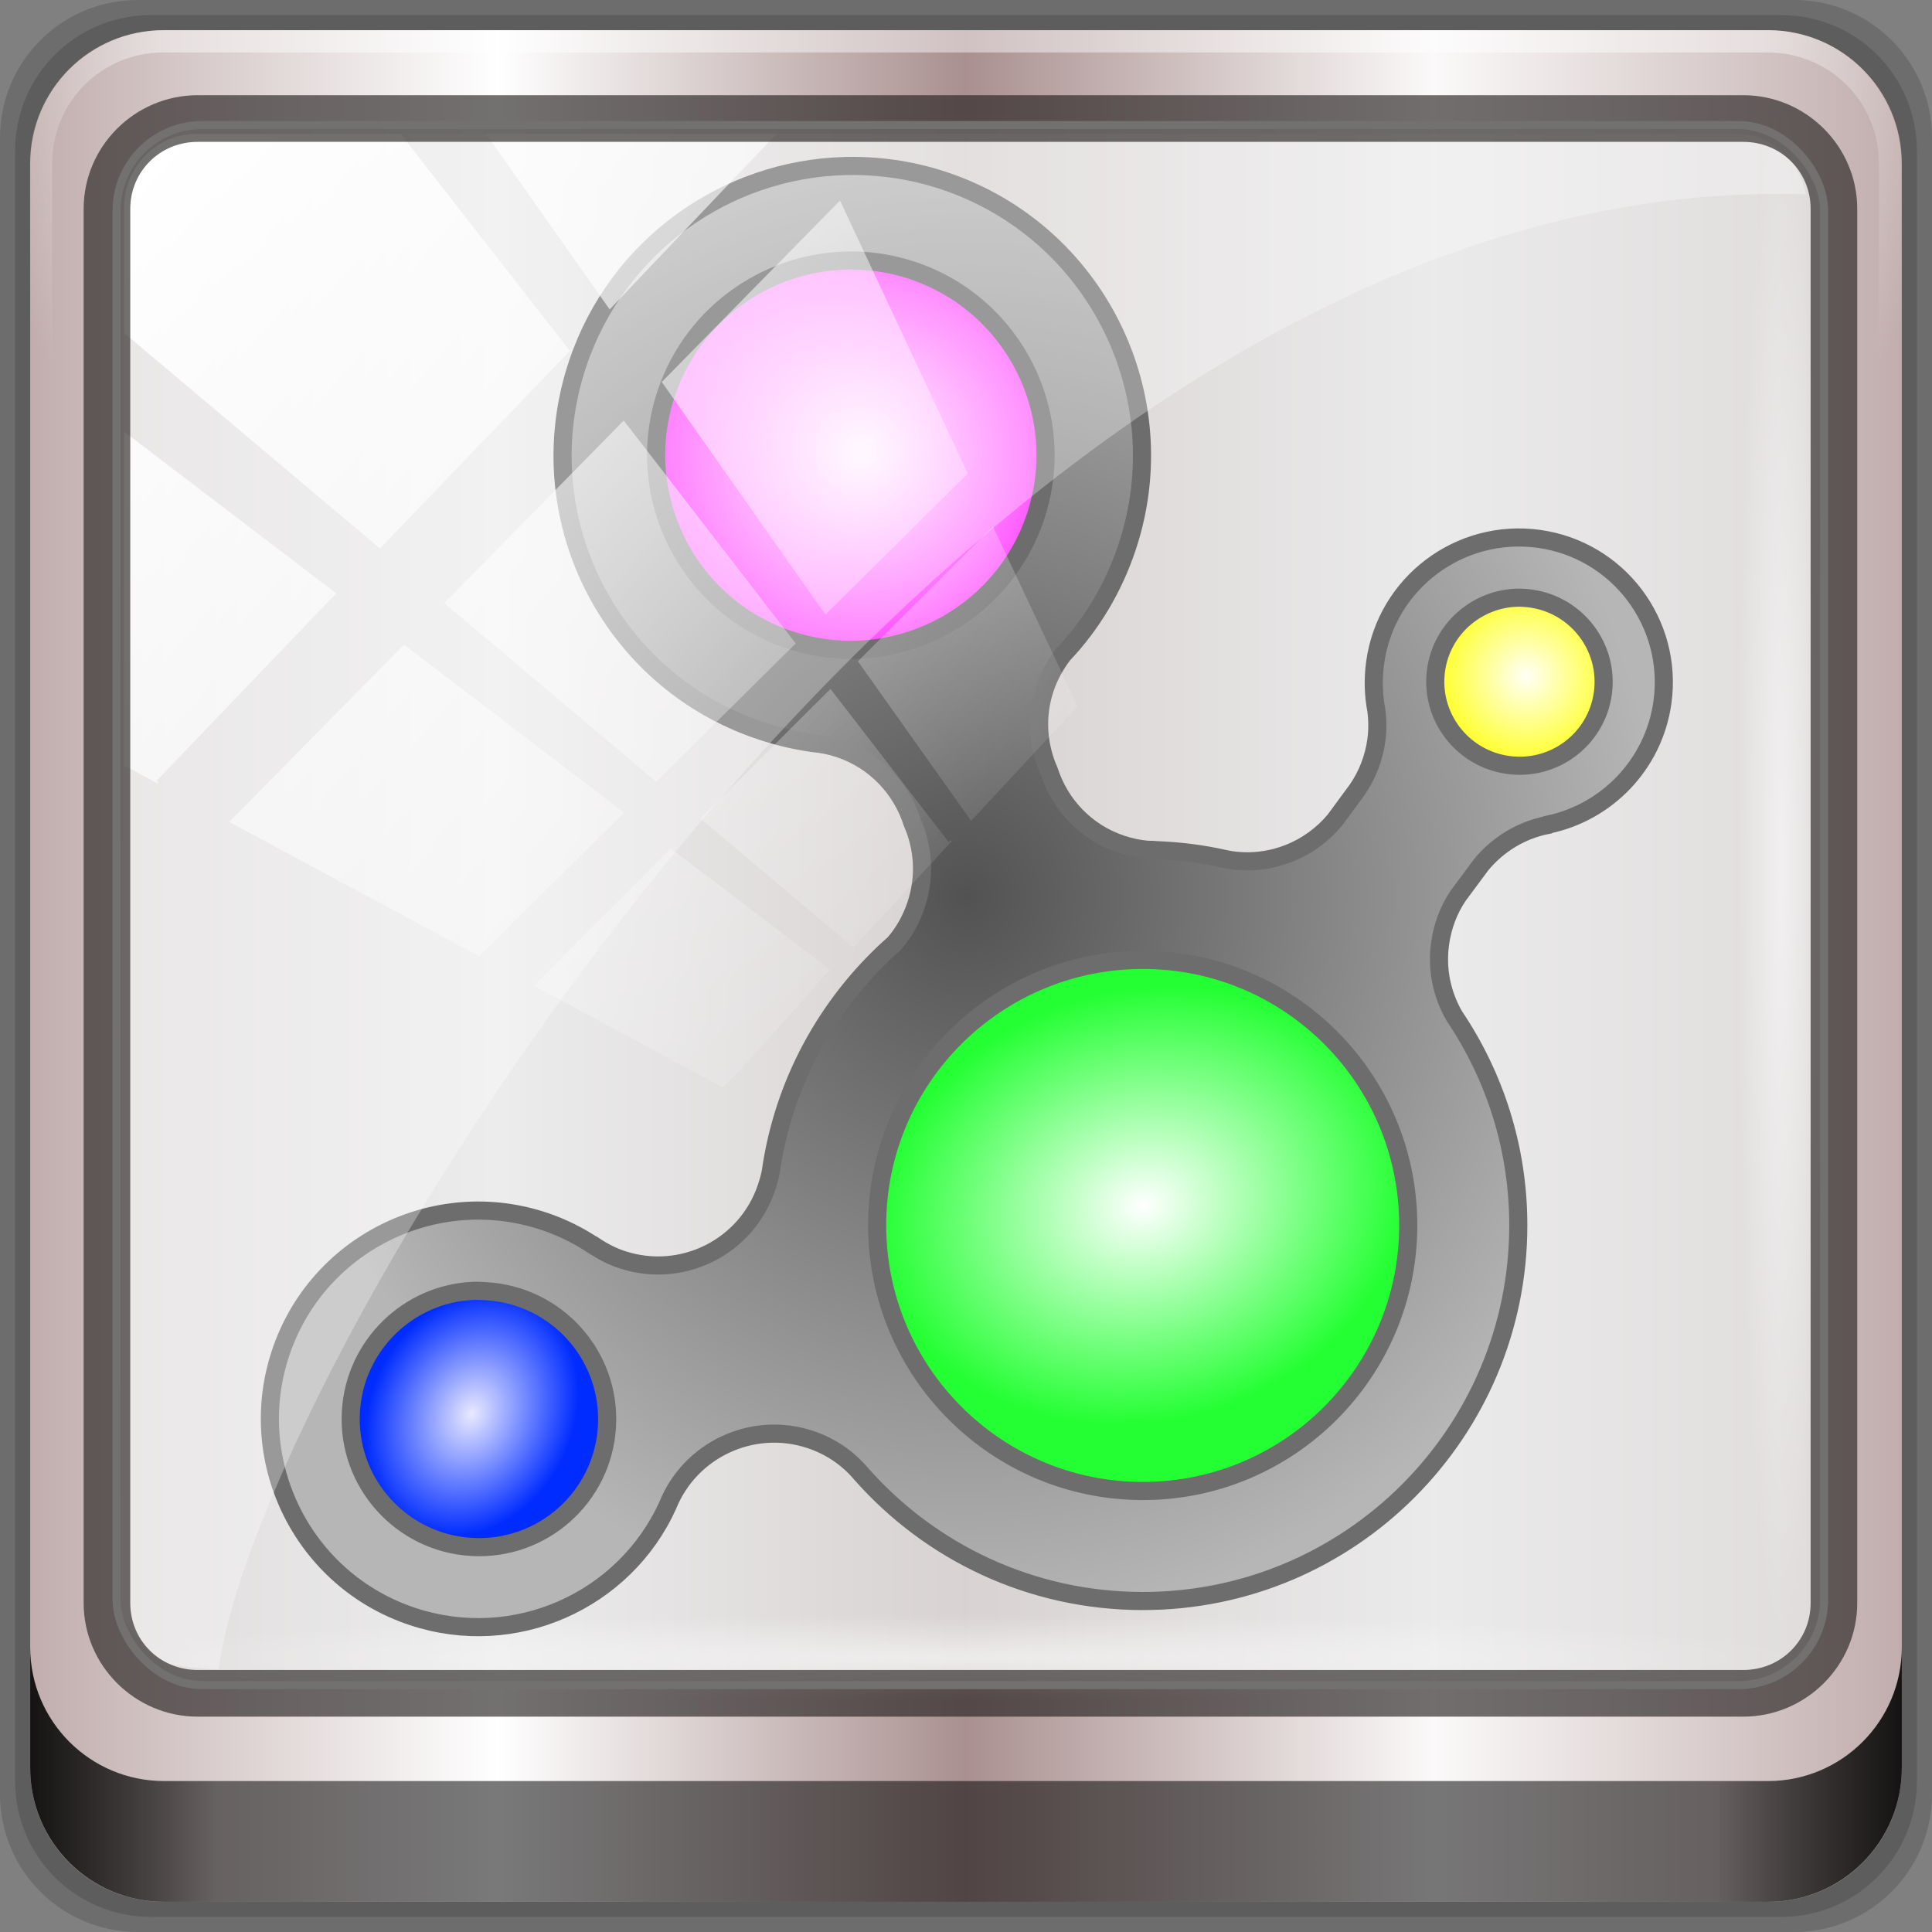 <?xml version="1.0" encoding="UTF-8" standalone="no"?>
<!-- Created with Inkscape (http://www.inkscape.org/) -->

<svg
   xmlns:dc="http://purl.org/dc/elements/1.1/"
   xmlns:cc="http://creativecommons.org/ns#"
   xmlns:rdf="http://www.w3.org/1999/02/22-rdf-syntax-ns#"
   xmlns:svg="http://www.w3.org/2000/svg"
   xmlns="http://www.w3.org/2000/svg"
   xmlns:xlink="http://www.w3.org/1999/xlink"
   xmlns:sodipodi="http://sodipodi.sourceforge.net/DTD/sodipodi-0.dtd"
   xmlns:inkscape="http://www.inkscape.org/namespaces/inkscape"
   version="1.0"
   width="96"
   height="96"
   id="svg2408"
   inkscape:version="0.91 r13725"
   sodipodi:docname="nepomuk.svg">
  <rect width="100%" height="100%" fill="#808080" stroke="none"/>
  <sodipodi:namedview
     pagecolor="#ffffff"
     bordercolor="#666666"
     borderopacity="1"
     objecttolerance="10"
     gridtolerance="10"
     guidetolerance="10"
     inkscape:pageopacity="0"
     inkscape:pageshadow="2"
     inkscape:window-width="1280"
     inkscape:window-height="963"
     id="namedview110"
     showgrid="false"
     inkscape:zoom="2.6044769"
     inkscape:cx="15.778419"
     inkscape:cy="51.903531"
     inkscape:window-x="0"
     inkscape:window-y="0"
     inkscape:window-maximized="1"
     inkscape:current-layer="g7390" />
  <defs
     id="defs2410">
    <linearGradient
       inkscape:collect="always"
       id="linearGradient4451">
      <stop
         style="stop-color:#fffff6;stop-opacity:1"
         offset="0"
         id="stop4453" />
      <stop
         style="stop-color:#ffff00;stop-opacity:1"
         offset="1"
         id="stop4455" />
    </linearGradient>
    <linearGradient
       inkscape:collect="always"
       id="linearGradient4439">
      <stop
         style="stop-color:#ffffff;stop-opacity:1;"
         offset="0"
         id="stop4441" />
      <stop
         style="stop-color:#24ff33;stop-opacity:1"
         offset="1"
         id="stop4443" />
    </linearGradient>
    <linearGradient
       inkscape:collect="always"
       id="linearGradient4427">
      <stop
         style="stop-color:#e9e9ff;stop-opacity:1"
         offset="0"
         id="stop4429" />
      <stop
         style="stop-color:#002cff;stop-opacity:1"
         offset="1"
         id="stop4431" />
    </linearGradient>
    <linearGradient
       inkscape:collect="always"
       id="linearGradient4415">
      <stop
         style="stop-color:#fff2ff;stop-opacity:1"
         offset="0"
         id="stop4417" />
      <stop
         style="stop-color:#ff33ff;stop-opacity:1"
         offset="1"
         id="stop4419" />
    </linearGradient>
    <linearGradient
       id="linearGradient4208">
      <stop
         id="stop4210"
         style="stop-color:#f3840c;stop-opacity:1"
         offset="0" />
      <stop
         id="stop4212"
         style="stop-color:#f2b80c;stop-opacity:1"
         offset="1" />
    </linearGradient>
    <linearGradient
       id="linearGradient4084">
      <stop
         id="stop4086"
         style="stop-color:#537d6b;stop-opacity:1"
         offset="0" />
      <stop
         id="stop4088"
         style="stop-color:#92bbaa;stop-opacity:1"
         offset="1" />
    </linearGradient>
    <linearGradient
       x1="45.448"
       y1="92.54"
       x2="45.448"
       y2="7.017"
       id="ButtonShadow"
       gradientUnits="userSpaceOnUse"
       gradientTransform="scale(1.006,0.994)">
      <stop
         id="stop3750"
         style="stop-color:#000000;stop-opacity:1"
         offset="0" />
      <stop
         id="stop3752"
         style="stop-color:#000000;stop-opacity:0.588"
         offset="1" />
    </linearGradient>
    <linearGradient
       id="linearGradient3737">
      <stop
         id="stop3739"
         style="stop-color:#ffffff;stop-opacity:1"
         offset="0" />
      <stop
         id="stop3741"
         style="stop-color:#ffffff;stop-opacity:0"
         offset="1" />
    </linearGradient>
    <filter
       color-interpolation-filters="sRGB"
       id="filter3174">
      <feGaussianBlur
         id="feGaussianBlur3176"
         stdDeviation="1.71" />
    </filter>
    <linearGradient
       x1="36.357"
       y1="6"
       x2="36.357"
       y2="63.893"
       id="linearGradient3188"
       xlink:href="#linearGradient3737"
       gradientUnits="userSpaceOnUse" />
    <filter
       x="-0.192"
       y="-0.192"
       width="1.384"
       height="1.384"
       color-interpolation-filters="sRGB"
       id="filter3794">
      <feGaussianBlur
         id="feGaussianBlur3796"
         stdDeviation="5.28" />
    </filter>
    <linearGradient
       x1="48"
       y1="20.221"
       x2="48"
       y2="138.661"
       id="linearGradient3613"
       xlink:href="#linearGradient3737"
       gradientUnits="userSpaceOnUse" />
    <radialGradient
       cx="48"
       cy="90.172"
       r="42"
       fx="48"
       fy="90.172"
       id="radialGradient3619"
       xlink:href="#linearGradient3737"
       gradientUnits="userSpaceOnUse"
       gradientTransform="matrix(1.157,0,0,0.996,-7.551,0.197)" />
    <clipPath
       id="clipPath3613">
      <rect
         width="84"
         height="84"
         rx="6"
         ry="6"
         x="6"
         y="6"
         id="rect3615"
         style="fill:#ffffff;fill-opacity:1;fill-rule:nonzero;stroke:none" />
    </clipPath>
    <linearGradient
       id="linearGradient556">
      <stop
         id="stop557"
         style="stop-color:#ffffff;stop-opacity:1"
         offset="0" />
      <stop
         id="stop558"
         style="stop-color:#8f8f8f;stop-opacity:1"
         offset="1" />
    </linearGradient>
    <linearGradient
       id="linearGradient561">
      <stop
         id="stop562"
         style="stop-color:#72a6db;stop-opacity:1"
         offset="0" />
      <stop
         id="stop563"
         style="stop-color:#4974aa;stop-opacity:1"
         offset="1" />
    </linearGradient>
    <linearGradient
       id="linearGradient635">
      <stop
         id="stop636"
         style="stop-color:#ffffff;stop-opacity:1"
         offset="0" />
      <stop
         id="stop637"
         style="stop-color:#ffffff;stop-opacity:0.176"
         offset="1" />
    </linearGradient>
    <linearGradient
       id="linearGradient564">
      <stop
         id="stop565"
         style="stop-color:#3278c6;stop-opacity:1"
         offset="0" />
      <stop
         id="stop566"
         style="stop-color:#264980;stop-opacity:1"
         offset="1" />
    </linearGradient>
    <linearGradient
       id="linearGradient604">
      <stop
         id="stop605"
         style="stop-color:#000000;stop-opacity:0.239"
         offset="0" />
      <stop
         id="stop606"
         style="stop-color:#000000;stop-opacity:0"
         offset="1" />
    </linearGradient>
    <linearGradient
       id="linearGradient641">
      <stop
         id="stop642"
         style="stop-color:#000000;stop-opacity:0.416"
         offset="0" />
      <stop
         id="stop643"
         style="stop-color:#000000;stop-opacity:0"
         offset="1" />
    </linearGradient>
    <radialGradient
       cx="24.218"
       cy="13.492"
       r="10.214"
       fx="24.218"
       fy="13.492"
       id="radialGradient4058"
       xlink:href="#linearGradient556"
       gradientUnits="userSpaceOnUse"
       gradientTransform="scale(0.888,1.127)"
       spreadMethod="pad" />
    <radialGradient
       cx="31.638"
       cy="4.291"
       r="6.114"
       fx="31.638"
       fy="4.291"
       id="radialGradient4060"
       xlink:href="#linearGradient561"
       gradientUnits="userSpaceOnUse"
       gradientTransform="scale(1.061,0.942)"
       spreadMethod="pad" />
    <linearGradient
       x1="66.897"
       y1="9.709"
       x2="68.417"
       y2="18.199"
       id="linearGradient4062"
       xlink:href="#linearGradient561"
       gradientUnits="userSpaceOnUse"
       gradientTransform="scale(0.578,1.73)"
       spreadMethod="pad" />
    <linearGradient
       x1="42.008"
       y1="5.456"
       x2="56.889"
       y2="14.642"
       id="linearGradient4064"
       xlink:href="#linearGradient635"
       gradientUnits="userSpaceOnUse"
       gradientTransform="scale(0.653,1.531)"
       spreadMethod="pad" />
    <radialGradient
       cx="15.486"
       cy="16.135"
       r="27.532"
       fx="15.486"
       fy="16.135"
       id="radialGradient4066"
       xlink:href="#linearGradient564"
       gradientUnits="userSpaceOnUse"
       gradientTransform="scale(0.993,1.007)"
       spreadMethod="pad" />
    <linearGradient
       x1="40.971"
       y1="41.885"
       x2="23.981"
       y2="21.709"
       id="linearGradient4068"
       xlink:href="#linearGradient604"
       gradientUnits="userSpaceOnUse"
       gradientTransform="scale(0.993,1.007)"
       spreadMethod="pad" />
    <radialGradient
       cx="56.925"
       cy="25.591"
       r="5.343"
       fx="56.925"
       fy="25.591"
       id="radialGradient4070"
       xlink:href="#linearGradient561"
       gradientUnits="userSpaceOnUse"
       gradientTransform="scale(1.122,0.891)"
       spreadMethod="pad" />
    <linearGradient
       x1="25.033"
       y1="15.336"
       x2="25.338"
       y2="24.687"
       id="linearGradient4072"
       xlink:href="#linearGradient635"
       gradientUnits="userSpaceOnUse"
       gradientTransform="scale(0.96,1.042)"
       spreadMethod="pad" />
    <linearGradient
       x1="27.607"
       y1="16.387"
       x2="28.115"
       y2="24.093"
       id="linearGradient4074"
       xlink:href="#linearGradient556"
       gradientUnits="userSpaceOnUse"
       gradientTransform="scale(0.888,1.127)"
       spreadMethod="pad" />
    <radialGradient
       cx="32.369"
       cy="3.356"
       r="6.057"
       fx="32.369"
       fy="3.356"
       id="radialGradient4076"
       xlink:href="#linearGradient561"
       gradientUnits="userSpaceOnUse"
       gradientTransform="scale(1.04,0.961)"
       spreadMethod="pad" />
    <linearGradient
       x1="36.83"
       y1="47.909"
       x2="37.26"
       y2="54.864"
       id="linearGradient4078"
       xlink:href="#linearGradient561"
       gradientUnits="userSpaceOnUse"
       gradientTransform="scale(1.517,0.659)"
       spreadMethod="pad" />
    <linearGradient
       x1="29.954"
       y1="68.697"
       x2="30.472"
       y2="63.224"
       id="linearGradient4080"
       xlink:href="#linearGradient641"
       gradientUnits="userSpaceOnUse"
       gradientTransform="scale(1.847,0.541)"
       spreadMethod="pad" />
    <linearGradient
       x1="29.049"
       y1="63.282"
       x2="29.396"
       y2="68.898"
       id="linearGradient4082"
       xlink:href="#linearGradient561"
       gradientUnits="userSpaceOnUse"
       gradientTransform="scale(1.926,0.519)"
       spreadMethod="pad" />
    <linearGradient
       x1="48"
       y1="6"
       x2="48"
       y2="109.107"
       id="linearGradient4152"
       xlink:href="#linearGradient3737"
       gradientUnits="userSpaceOnUse" />
    <linearGradient
       x1="48"
       y1="90"
       x2="48"
       y2="5.988"
       id="linearGradient4206"
       xlink:href="#linearGradient4084"
       gradientUnits="userSpaceOnUse" />
    <linearGradient
       x1="48"
       y1="90"
       x2="48"
       y2="5.988"
       id="linearGradient4214"
       xlink:href="#linearGradient4208"
       gradientUnits="userSpaceOnUse" />
    <linearGradient
       x1="45.448"
       y1="92.54"
       x2="45.448"
       y2="7.017"
       id="ButtonShadow-0"
       gradientUnits="userSpaceOnUse"
       gradientTransform="matrix(1.006,0,0,0.994,100,0)">
      <stop
         id="stop3750-8"
         style="stop-color:#000000;stop-opacity:1"
         offset="0" />
      <stop
         id="stop3752-5"
         style="stop-color:#000000;stop-opacity:0.588"
         offset="1" />
    </linearGradient>
    <linearGradient
       x1="32.251"
       y1="6.132"
       x2="32.251"
       y2="90.239"
       id="linearGradient3780"
       xlink:href="#ButtonShadow-0"
       gradientUnits="userSpaceOnUse"
       gradientTransform="matrix(1.024,0,0,1.012,-1.143,-98.071)" />
    <linearGradient
       x1="32.251"
       y1="6.132"
       x2="32.251"
       y2="90.239"
       id="linearGradient3772"
       xlink:href="#ButtonShadow-0"
       gradientUnits="userSpaceOnUse"
       gradientTransform="matrix(1.024,0,0,1.012,-1.143,-98.071)" />
    <linearGradient
       x1="32.251"
       y1="6.132"
       x2="32.251"
       y2="90.239"
       id="linearGradient3725"
       xlink:href="#ButtonShadow-0"
       gradientUnits="userSpaceOnUse"
       gradientTransform="matrix(1.024,0,0,1.012,-1.143,-98.071)" />
    <linearGradient
       x1="32.251"
       y1="6.132"
       x2="32.251"
       y2="90.239"
       id="linearGradient3721"
       xlink:href="#ButtonShadow-0"
       gradientUnits="userSpaceOnUse"
       gradientTransform="translate(0,-97)" />
    <linearGradient
       x1="32.251"
       y1="6.132"
       x2="32.251"
       y2="90.239"
       id="linearGradient3059"
       xlink:href="#ButtonShadow-0"
       gradientUnits="userSpaceOnUse"
       gradientTransform="matrix(1.024,0,0,1.012,-1.143,-98.071)" />
    <linearGradient
       id="linearGradient4281-6-1">
      <stop
         id="stop4283-9-3"
         style="stop-color:#1e1e1e;stop-opacity:1"
         offset="0" />
      <stop
         id="stop4285-8-23"
         style="stop-color:#505050;stop-opacity:1"
         offset="1" />
    </linearGradient>
    <linearGradient
       x1="15.996"
       y1="47.996"
       x2="79.996"
       y2="47.996"
       id="linearGradient3299"
       xlink:href="#linearGradient4281-6-1"
       gradientUnits="userSpaceOnUse"
       gradientTransform="matrix(0,1,-1,0,70.996,0.004)" />
    <filter
       color-interpolation-filters="sRGB"
       id="filter3174-3">
      <feGaussianBlur
         id="feGaussianBlur3176-6"
         stdDeviation="1.71" />
    </filter>
    <linearGradient
       x1="45.448"
       y1="92.54"
       x2="45.448"
       y2="7.017"
       id="ButtonShadow-1"
       gradientUnits="userSpaceOnUse"
       gradientTransform="scale(1.006,0.994)">
      <stop
         id="stop3750-9"
         style="stop-color:#000000;stop-opacity:1"
         offset="0" />
      <stop
         id="stop3752-9"
         style="stop-color:#000000;stop-opacity:0.588"
         offset="1" />
    </linearGradient>
    <linearGradient
       id="linearGradient4281-6-7">
      <stop
         id="stop4283-9-0"
         style="stop-color:#1e1e1e;stop-opacity:1"
         offset="0" />
      <stop
         id="stop4285-8-2"
         style="stop-color:#505050;stop-opacity:1"
         offset="1" />
    </linearGradient>
    <linearGradient
       x1="48"
       y1="16"
       x2="48"
       y2="80"
       id="linearGradient4416"
       xlink:href="#linearGradient4281-6-7"
       gradientUnits="userSpaceOnUse" />
    <filter
       color-interpolation-filters="sRGB"
       id="filter3174-0">
      <feGaussianBlur
         id="feGaussianBlur3176-7"
         stdDeviation="1.71" />
    </filter>
    <linearGradient
       x1="45.448"
       y1="92.54"
       x2="45.448"
       y2="7.017"
       id="ButtonShadow-6"
       gradientUnits="userSpaceOnUse"
       gradientTransform="scale(1.006,0.994)">
      <stop
         id="stop3750-4"
         style="stop-color:#000000;stop-opacity:1"
         offset="0" />
      <stop
         id="stop3752-4"
         style="stop-color:#000000;stop-opacity:0.588"
         offset="1" />
    </linearGradient>
    <linearGradient
       y2="14.514"
       x2="50.528"
       y1="-28.642"
       x1="2.771"
       gradientUnits="userSpaceOnUse"
       id="linearGradient7466"
       xlink:href="#linearGradient4213-7"
       inkscape:collect="always" />
    <radialGradient
       r="43.199"
       fy="44.893"
       fx="13.948"
       cy="44.893"
       cx="13.948"
       gradientTransform="matrix(0.888,0,0,0.049,16.069,-98.752)"
       gradientUnits="userSpaceOnUse"
       id="radialGradient7464"
       xlink:href="#linearGradient4133"
       inkscape:collect="always" />
    <radialGradient
       r="43.199"
       fy="44.893"
       fx="13.948"
       cy="44.893"
       cx="13.948"
       gradientTransform="matrix(0.975,0,0,0.049,41.943,65.501)"
       gradientUnits="userSpaceOnUse"
       id="radialGradient7462"
       xlink:href="#linearGradient4133"
       inkscape:collect="always" />
    <linearGradient
       y2="88.172"
       x2="94.5"
       y1="88.172"
       x1="1.5"
       gradientTransform="translate(8.044,-14.666)"
       gradientUnits="userSpaceOnUse"
       id="linearGradient7460"
       xlink:href="#linearGradient3832-0-6-1-1"
       inkscape:collect="always" />
    <radialGradient
       r="42"
       fy="-27"
       fx="48"
       cy="-27"
       cx="48"
       gradientTransform="matrix(-1.072,0,0,-0.875,199.464,-19.126)"
       gradientUnits="userSpaceOnUse"
       id="radialGradient7430"
       xlink:href="#linearGradient4091-0-3-0-7"
       inkscape:collect="always" />
    <radialGradient
       r="41"
       fy="6.213"
       fx="158"
       cy="6.213"
       cx="158"
       gradientTransform="matrix(0,1.621,-2.038,0,65.295,-227.084)"
       gradientUnits="userSpaceOnUse"
       id="radialGradient7428"
       xlink:href="#linearGradient3888-8-4-8-6"
       inkscape:collect="always" />
    <linearGradient
       y2="47"
       x2="90"
       y1="47"
       x1="6"
       gradientTransform="matrix(1.107,0,0,1.107,2.901,-18.701)"
       gradientUnits="userSpaceOnUse"
       id="linearGradient7426"
       xlink:href="#linearGradient6139-0"
       inkscape:collect="always" />
    <linearGradient
       id="linearGradient6139-0">
      <stop
         id="stop6141-2"
         offset="0"
         style="stop-color:#c1adad;stop-opacity:1;" />
      <stop
         style="stop-color:#ffffff;stop-opacity:1;"
         offset="0.25"
         id="stop6151-0" />
      <stop
         style="stop-color:#aa9090;stop-opacity:1;"
         offset="0.5"
         id="stop6147-1" />
      <stop
         id="stop6149-4"
         offset="0.75"
         style="stop-color:#fbf9f9;stop-opacity:1;" />
      <stop
         id="stop6143-4"
         offset="1"
         style="stop-color:#c1adad;stop-opacity:1;" />
    </linearGradient>
    <linearGradient
       inkscape:collect="always"
       xlink:href="#linearGradient6139-0"
       id="linearGradient4071"
       gradientUnits="userSpaceOnUse"
       gradientTransform="matrix(1.107,0,0,1.107,2.901,-18.701)"
       x1="6"
       y1="47"
       x2="90"
       y2="47" />
    <linearGradient
       id="linearGradient4091-0-3-0-7">
      <stop
         style="stop-color:#ffffff;stop-opacity:1;"
         offset="0"
         id="stop4093-3-6-4-2" />
      <stop
         id="stop4099-6-1-8-3"
         offset="0.8"
         style="stop-color:#ffffff;stop-opacity:1;" />
      <stop
         style="stop-color:#ffffff;stop-opacity:0;"
         offset="1"
         id="stop4095-1-0-7-9" />
    </linearGradient>
    <radialGradient
       inkscape:collect="always"
       xlink:href="#linearGradient4091-0-3-0-7"
       id="radialGradient4075"
       gradientUnits="userSpaceOnUse"
       gradientTransform="matrix(-1.072,0,0,-0.875,199.464,-19.126)"
       cx="48"
       cy="-27"
       fx="48"
       fy="-27"
       r="42" />
    <linearGradient
       inkscape:collect="always"
       id="linearGradient3888-8-4-8-6">
      <stop
         style="stop-color:#ffffff;stop-opacity:1;"
         offset="0"
         id="stop3890-4-7-9-7" />
      <stop
         style="stop-color:#ffffff;stop-opacity:0;"
         offset="1"
         id="stop3892-5-8-2-7" />
    </linearGradient>
    <radialGradient
       inkscape:collect="always"
       xlink:href="#linearGradient3888-8-4-8-6"
       id="radialGradient4073"
       gradientUnits="userSpaceOnUse"
       gradientTransform="matrix(0,1.621,-2.038,0,160.664,-243.037)"
       cx="158"
       cy="6.213"
       fx="158"
       fy="6.213"
       r="41" />
    <linearGradient
       id="linearGradient7067">
      <stop
         id="stop7069"
         style="stop-color:#000000;stop-opacity:1"
         offset="0" />
      <stop
         id="stop7071"
         style="stop-color:#000000;stop-opacity:0"
         offset="1" />
    </linearGradient>
    <linearGradient
       y2="57.665"
       x2="127.416"
       y1="48.029"
       x1="47.998"
       gradientUnits="userSpaceOnUse"
       id="linearGradient6448-0"
       xlink:href="#linearGradient4047-2-9-1"
       inkscape:collect="always" />
    <linearGradient
       id="linearGradient7060">
      <stop
         id="stop7062"
         style="stop-color:#000000;stop-opacity:1"
         offset="0" />
      <stop
         id="stop7064"
         style="stop-color:#000000;stop-opacity:0"
         offset="1" />
    </linearGradient>
    <linearGradient
       y2="60.29"
       x2="127.052"
       y1="48.029"
       x1="47.997"
       gradientUnits="userSpaceOnUse"
       id="linearGradient6446-1"
       xlink:href="#linearGradient4047-2-9-1"
       inkscape:collect="always" />
    <linearGradient
       id="linearGradient7053">
      <stop
         id="stop7055"
         style="stop-color:#000000;stop-opacity:1"
         offset="0" />
      <stop
         id="stop7057"
         style="stop-color:#000000;stop-opacity:0"
         offset="1" />
    </linearGradient>
    <linearGradient
       y2="62.839"
       x2="126.673"
       y1="48.032"
       x1="48.055"
       gradientUnits="userSpaceOnUse"
       id="linearGradient6444-4"
       xlink:href="#linearGradient4047-2-9-1"
       inkscape:collect="always" />
    <linearGradient
       id="linearGradient7046">
      <stop
         id="stop7048"
         style="stop-color:#000000;stop-opacity:1"
         offset="0" />
      <stop
         id="stop7050"
         style="stop-color:#000000;stop-opacity:0"
         offset="1" />
    </linearGradient>
    <linearGradient
       y2="66.233"
       x2="126.139"
       y1="48.047"
       x1="48.234"
       gradientUnits="userSpaceOnUse"
       id="linearGradient6442-5"
       xlink:href="#linearGradient4071-3-8-2"
       inkscape:collect="always" />
    <linearGradient
       id="linearGradient7039">
      <stop
         id="stop7041"
         style="stop-color:#000000;stop-opacity:1"
         offset="0" />
      <stop
         id="stop7043"
         style="stop-color:#000000;stop-opacity:0"
         offset="1" />
    </linearGradient>
    <linearGradient
       y2="57.665"
       x2="127.416"
       y1="48.029"
       x1="47.998"
       gradientUnits="userSpaceOnUse"
       id="linearGradient6440-3"
       xlink:href="#linearGradient4047-2-9-1"
       inkscape:collect="always" />
    <linearGradient
       id="linearGradient7032">
      <stop
         id="stop7034"
         style="stop-color:#000000;stop-opacity:1"
         offset="0" />
      <stop
         id="stop7036"
         style="stop-color:#000000;stop-opacity:0"
         offset="1" />
    </linearGradient>
    <linearGradient
       y2="60.29"
       x2="127.052"
       y1="48.029"
       x1="47.997"
       gradientUnits="userSpaceOnUse"
       id="linearGradient6438-0"
       xlink:href="#linearGradient4047-2-9-1"
       inkscape:collect="always" />
    <linearGradient
       id="linearGradient7025">
      <stop
         id="stop7027"
         style="stop-color:#000000;stop-opacity:1"
         offset="0" />
      <stop
         id="stop7029"
         style="stop-color:#000000;stop-opacity:0"
         offset="1" />
    </linearGradient>
    <linearGradient
       y2="62.839"
       x2="126.673"
       y1="48.032"
       x1="48.055"
       gradientUnits="userSpaceOnUse"
       id="linearGradient6436-8"
       xlink:href="#linearGradient4047-2-9-1"
       inkscape:collect="always" />
    <linearGradient
       id="linearGradient7018">
      <stop
         id="stop7020"
         style="stop-color:#000000;stop-opacity:1"
         offset="0" />
      <stop
         id="stop7022"
         style="stop-color:#000000;stop-opacity:0"
         offset="1" />
    </linearGradient>
    <linearGradient
       y2="66.233"
       x2="126.139"
       y1="48.047"
       x1="48.234"
       gradientUnits="userSpaceOnUse"
       id="linearGradient6434-0"
       xlink:href="#linearGradient4071-3-8-2"
       inkscape:collect="always" />
    <linearGradient
       id="linearGradient3780-6-5-9-0">
      <stop
         id="stop3782-4-0-0"
         style="stop-color:#000000;stop-opacity:0"
         offset="0" />
      <stop
         id="stop3784-9-4-1"
         style="stop-color:#000000;stop-opacity:1"
         offset="1" />
    </linearGradient>
    <radialGradient
       r="28.879"
       fy="47.887"
       fx="48.265"
       cy="47.887"
       cx="48.265"
       gradientTransform="matrix(1,0,0,1.014,-30,-0.661)"
       gradientUnits="userSpaceOnUse"
       id="radialGradient6424-3"
       xlink:href="#linearGradient3780-6-5-9-0"
       inkscape:collect="always" />
    <linearGradient
       id="linearGradient3796-9-2-7">
      <stop
         id="stop3798-4-9-5"
         style="stop-color:#ffffff;stop-opacity:0"
         offset="0" />
      <stop
         id="stop3800-9-6-6"
         style="stop-color:#ffffff;stop-opacity:1"
         offset="1" />
    </linearGradient>
    <radialGradient
       r="30.64"
       fy="47.598"
       fx="48.41"
       cy="47.598"
       cx="48.41"
       gradientTransform="matrix(1,0,0,0.985,-30,0.716)"
       gradientUnits="userSpaceOnUse"
       id="radialGradient6422-6"
       xlink:href="#linearGradient3796-9-2-7"
       inkscape:collect="always" />
    <linearGradient
       id="linearGradient7003">
      <stop
         id="stop7005"
         style="stop-color:#000000;stop-opacity:1"
         offset="0" />
      <stop
         id="stop7007"
         style="stop-color:#000000;stop-opacity:0"
         offset="1" />
    </linearGradient>
    <linearGradient
       y2="57.665"
       x2="127.416"
       y1="48.029"
       x1="47.998"
       gradientUnits="userSpaceOnUse"
       id="linearGradient6420-5"
       xlink:href="#linearGradient4047-2-9-1"
       inkscape:collect="always" />
    <linearGradient
       id="linearGradient6996">
      <stop
         id="stop6998"
         style="stop-color:#000000;stop-opacity:1"
         offset="0" />
      <stop
         id="stop7000"
         style="stop-color:#000000;stop-opacity:0"
         offset="1" />
    </linearGradient>
    <linearGradient
       y2="60.29"
       x2="127.052"
       y1="48.029"
       x1="47.997"
       gradientUnits="userSpaceOnUse"
       id="linearGradient6418-1"
       xlink:href="#linearGradient4047-2-9-1"
       inkscape:collect="always" />
    <linearGradient
       id="linearGradient4047-2-9-1">
      <stop
         id="stop4049-0-1-5"
         style="stop-color:#000000;stop-opacity:1"
         offset="0" />
      <stop
         id="stop4051-5-5-8"
         style="stop-color:#000000;stop-opacity:0"
         offset="1" />
    </linearGradient>
    <linearGradient
       y2="62.839"
       x2="126.673"
       y1="48.032"
       x1="48.055"
       gradientUnits="userSpaceOnUse"
       id="linearGradient6416-7"
       xlink:href="#linearGradient4047-2-9-1"
       inkscape:collect="always" />
    <linearGradient
       id="linearGradient4071-3-8-2">
      <stop
         id="stop4073-8-8-6"
         style="stop-color:#000000;stop-opacity:1"
         offset="0" />
      <stop
         id="stop4075-4-4-8"
         style="stop-color:#000000;stop-opacity:0"
         offset="1" />
    </linearGradient>
    <linearGradient
       y2="66.233"
       x2="126.139"
       y1="48.047"
       x1="48.234"
       gradientUnits="userSpaceOnUse"
       id="linearGradient6414-8"
       xlink:href="#linearGradient4071-3-8-2"
       inkscape:collect="always" />
    <clipPath
       id="clipPath4194-1-2-5">
      <rect
         width="84"
         height="84"
         rx="6"
         ry="6"
         x="6"
         y="6"
         id="rect4196-1-6-2"
         style="fill:#ff00ff;fill-opacity:1;fill-rule:nonzero;stroke:none" />
    </clipPath>
    <linearGradient
       id="linearGradient3832-0-6-1-1">
      <stop
         style="stop-color:#000000;stop-opacity:1;"
         offset="0"
         id="stop3834-6-3-7-1" />
      <stop
         id="stop3872-2-4"
         offset="0.1"
         style="stop-color:#000000;stop-opacity:0.588;" />
      <stop
         style="stop-color:#000000;stop-opacity:0.588;"
         offset="0.9"
         id="stop3844-6-2-7-6" />
      <stop
         style="stop-color:#000000;stop-opacity:1;"
         offset="1"
         id="stop3836-5-0-2-9" />
    </linearGradient>
    <linearGradient
       gradientTransform="translate(8.044,-14.666)"
       inkscape:collect="always"
       xlink:href="#linearGradient3832-0-6-1-1"
       id="linearGradient4129"
       x1="1.5"
       y1="88.172"
       x2="94.5"
       y2="88.172"
       gradientUnits="userSpaceOnUse" />
    <radialGradient
       inkscape:collect="always"
       xlink:href="#linearGradient4133"
       id="radialGradient4139"
       cx="13.948"
       cy="44.893"
       fx="13.948"
       fy="44.893"
       r="43.199"
       gradientTransform="matrix(0.975,0,0,0.049,41.943,65.501)"
       gradientUnits="userSpaceOnUse" />
    <linearGradient
       inkscape:collect="always"
       id="linearGradient4133">
      <stop
         style="stop-color:#ffffff;stop-opacity:1;"
         offset="0"
         id="stop4135" />
      <stop
         style="stop-color:#ffffff;stop-opacity:0;"
         offset="1"
         id="stop4137" />
    </linearGradient>
    <radialGradient
       inkscape:collect="always"
       xlink:href="#linearGradient4133"
       id="radialGradient4143"
       gradientUnits="userSpaceOnUse"
       gradientTransform="matrix(0.888,0,0,0.049,16.069,-98.752)"
       cx="13.948"
       cy="44.893"
       fx="13.948"
       fy="44.893"
       r="43.199" />
    <clipPath
       clipPathUnits="userSpaceOnUse"
       id="clipPath4156-4">
      <path
         style="opacity:0.6;fill:#ffffff;fill-opacity:1;stroke:none"
         d="m 27.046,-55.695 -14.214,13.321 0.061,0 15.653,21.771 10.231,-10.546 C 38.562,-32.302 27.468,-54.819 27.046,-55.695 z M 9.647,-39.383 -5.241,-25.321 15.988,-7.806 26.372,-18.383 9.647,-39.383 z m 31.491,12.951 -9.741,9.714 8.945,12.458 7.781,-7.555 -6.984,-14.617 z m -49.84,4.379 -13.754,12.982 26.283,13.846 0.061,-0.062 -0.123,-0.062 L 13.599,-5.401 -8.702,-22.053 z m 38.015,7.401 -9.803,9.775 11.579,9.559 7.628,-7.401 -8.669,-11.009 -0.735,-0.925 z m 20.187,5.674 -7.383,7.216 6.188,8.542 5.82,-6.137 -4.626,-9.621 z m -32.195,6.322 -9.557,9.498 13.662,7.185 7.934,-7.678 -12.039,-9.004 z m 23.312,2.374 -7.107,6.938 8.363,6.907 5.361,-5.674 -0.061,-0.092 -0.092,0.123 -6.464,-8.203 z m -8.73,8.542 -7.505,7.339 10.354,5.458 c 1.397,-1.321 5.675,-6.123 5.851,-6.322 L 31.886,8.26 z"
         id="path4158-0"
         inkscape:connector-curvature="0" />
    </clipPath>
    <linearGradient
       inkscape:collect="always"
       id="linearGradient4213-7">
      <stop
         style="stop-color:#ffffff;stop-opacity:1;"
         offset="0"
         id="stop4215-6" />
      <stop
         style="stop-color:#ffffff;stop-opacity:0;"
         offset="1"
         id="stop4217-5" />
    </linearGradient>
    <linearGradient
       inkscape:collect="always"
       xlink:href="#linearGradient4213-7"
       id="linearGradient4767"
       gradientUnits="userSpaceOnUse"
       x1="2.771"
       y1="-28.642"
       x2="50.528"
       y2="14.514" />
    <radialGradient
       cx="24.218"
       cy="13.492"
       r="10.214"
       fx="24.218"
       fy="13.492"
       id="radialGradient4058-6"
       xlink:href="#linearGradient556-8"
       gradientUnits="userSpaceOnUse"
       gradientTransform="scale(0.888,1.127)"
       spreadMethod="pad" />
    <linearGradient
       id="linearGradient556-8">
      <stop
         id="stop557-9"
         style="stop-color:#ffffff;stop-opacity:1"
         offset="0" />
      <stop
         id="stop558-4"
         style="stop-color:#8f8f8f;stop-opacity:1"
         offset="1" />
    </linearGradient>
    <radialGradient
       cx="31.638"
       cy="4.291"
       r="6.114"
       fx="31.638"
       fy="4.291"
       id="radialGradient4060-3"
       xlink:href="#linearGradient561-8"
       gradientUnits="userSpaceOnUse"
       gradientTransform="scale(1.061,0.942)"
       spreadMethod="pad" />
    <linearGradient
       id="linearGradient561-8">
      <stop
         id="stop562-9"
         style="stop-color:#72a6db;stop-opacity:1"
         offset="0" />
      <stop
         id="stop563-6"
         style="stop-color:#4974aa;stop-opacity:1"
         offset="1" />
    </linearGradient>
    <linearGradient
       x1="66.897"
       y1="9.709"
       x2="68.417"
       y2="18.199"
       id="linearGradient4062-2"
       xlink:href="#linearGradient561-8"
       gradientUnits="userSpaceOnUse"
       gradientTransform="scale(0.578,1.73)"
       spreadMethod="pad" />
    <linearGradient
       id="linearGradient3635">
      <stop
         id="stop3637"
         style="stop-color:#72a6db;stop-opacity:1"
         offset="0" />
      <stop
         id="stop3639"
         style="stop-color:#4974aa;stop-opacity:1"
         offset="1" />
    </linearGradient>
    <linearGradient
       x1="42.008"
       y1="5.456"
       x2="56.889"
       y2="14.642"
       id="linearGradient4064-8"
       xlink:href="#linearGradient635-7"
       gradientUnits="userSpaceOnUse"
       gradientTransform="scale(0.653,1.531)"
       spreadMethod="pad" />
    <linearGradient
       id="linearGradient635-7">
      <stop
         id="stop636-2"
         style="stop-color:#ffffff;stop-opacity:1"
         offset="0" />
      <stop
         id="stop637-8"
         style="stop-color:#ffffff;stop-opacity:0.176"
         offset="1" />
    </linearGradient>
    <radialGradient
       cx="15.486"
       cy="16.135"
       r="27.532"
       fx="15.486"
       fy="16.135"
       id="radialGradient4066-6"
       xlink:href="#linearGradient564-1"
       gradientUnits="userSpaceOnUse"
       gradientTransform="scale(0.993,1.007)"
       spreadMethod="pad" />
    <linearGradient
       id="linearGradient564-1">
      <stop
         id="stop565-3"
         style="stop-color:#3278c6;stop-opacity:1"
         offset="0" />
      <stop
         id="stop566-4"
         style="stop-color:#264980;stop-opacity:1"
         offset="1" />
    </linearGradient>
    <linearGradient
       x1="40.971"
       y1="41.885"
       x2="23.981"
       y2="21.709"
       id="linearGradient4068-8"
       xlink:href="#linearGradient604-4"
       gradientUnits="userSpaceOnUse"
       gradientTransform="scale(0.993,1.007)"
       spreadMethod="pad" />
    <linearGradient
       id="linearGradient604-4">
      <stop
         id="stop605-6"
         style="stop-color:#000000;stop-opacity:0.239"
         offset="0" />
      <stop
         id="stop606-8"
         style="stop-color:#000000;stop-opacity:0"
         offset="1" />
    </linearGradient>
    <radialGradient
       cx="56.925"
       cy="25.591"
       r="5.343"
       fx="56.925"
       fy="25.591"
       id="radialGradient4070-9"
       xlink:href="#linearGradient561-8"
       gradientUnits="userSpaceOnUse"
       gradientTransform="scale(1.122,0.891)"
       spreadMethod="pad" />
    <linearGradient
       id="linearGradient3654">
      <stop
         id="stop3656"
         style="stop-color:#72a6db;stop-opacity:1"
         offset="0" />
      <stop
         id="stop3658"
         style="stop-color:#4974aa;stop-opacity:1"
         offset="1" />
    </linearGradient>
    <linearGradient
       x1="25.033"
       y1="15.336"
       x2="25.338"
       y2="24.687"
       id="linearGradient4072-4"
       xlink:href="#linearGradient635-7"
       gradientUnits="userSpaceOnUse"
       gradientTransform="scale(0.96,1.042)"
       spreadMethod="pad" />
    <linearGradient
       id="linearGradient3661">
      <stop
         id="stop3663"
         style="stop-color:#ffffff;stop-opacity:1"
         offset="0" />
      <stop
         id="stop3665"
         style="stop-color:#ffffff;stop-opacity:0.176"
         offset="1" />
    </linearGradient>
    <linearGradient
       x1="27.607"
       y1="16.387"
       x2="28.115"
       y2="24.093"
       id="linearGradient4074-0"
       xlink:href="#linearGradient556-8"
       gradientUnits="userSpaceOnUse"
       gradientTransform="scale(0.888,1.127)"
       spreadMethod="pad" />
    <linearGradient
       id="linearGradient3668">
      <stop
         id="stop3670"
         style="stop-color:#ffffff;stop-opacity:1"
         offset="0" />
      <stop
         id="stop3672"
         style="stop-color:#8f8f8f;stop-opacity:1"
         offset="1" />
    </linearGradient>
    <radialGradient
       cx="32.369"
       cy="3.356"
       r="6.057"
       fx="32.369"
       fy="3.356"
       id="radialGradient4076-4"
       xlink:href="#linearGradient561-8"
       gradientUnits="userSpaceOnUse"
       gradientTransform="scale(1.04,0.961)"
       spreadMethod="pad" />
    <linearGradient
       id="linearGradient3675">
      <stop
         id="stop3677"
         style="stop-color:#72a6db;stop-opacity:1"
         offset="0" />
      <stop
         id="stop3679"
         style="stop-color:#4974aa;stop-opacity:1"
         offset="1" />
    </linearGradient>
    <linearGradient
       x1="36.83"
       y1="47.909"
       x2="37.26"
       y2="54.864"
       id="linearGradient4078-2"
       xlink:href="#linearGradient561-8"
       gradientUnits="userSpaceOnUse"
       gradientTransform="scale(1.517,0.659)"
       spreadMethod="pad" />
    <linearGradient
       id="linearGradient3682">
      <stop
         id="stop3684"
         style="stop-color:#72a6db;stop-opacity:1"
         offset="0" />
      <stop
         id="stop3686"
         style="stop-color:#4974aa;stop-opacity:1"
         offset="1" />
    </linearGradient>
    <linearGradient
       x1="29.954"
       y1="68.697"
       x2="30.472"
       y2="63.224"
       id="linearGradient4080-1"
       xlink:href="#linearGradient641-3"
       gradientUnits="userSpaceOnUse"
       gradientTransform="scale(1.847,0.541)"
       spreadMethod="pad" />
    <linearGradient
       id="linearGradient641-3">
      <stop
         id="stop642-8"
         style="stop-color:#000000;stop-opacity:0.416"
         offset="0" />
      <stop
         id="stop643-0"
         style="stop-color:#000000;stop-opacity:0"
         offset="1" />
    </linearGradient>
    <linearGradient
       x1="29.049"
       y1="63.282"
       x2="29.396"
       y2="68.898"
       id="linearGradient4082-4"
       xlink:href="#linearGradient561-8"
       gradientUnits="userSpaceOnUse"
       gradientTransform="scale(1.926,0.519)"
       spreadMethod="pad" />
    <linearGradient
       id="linearGradient3693">
      <stop
         id="stop3695"
         style="stop-color:#72a6db;stop-opacity:1"
         offset="0" />
      <stop
         id="stop3697"
         style="stop-color:#4974aa;stop-opacity:1"
         offset="1" />
    </linearGradient>
    <linearGradient
       id="linearGradient5311">
      <stop
         id="stop5313"
         offset="0"
         style="stop-color:#525252;stop-opacity:1" />
      <stop
         id="stop5315"
         offset="1"
         style="stop-color:#b6b6b6;stop-opacity:1" />
    </linearGradient>
    <radialGradient
       inkscape:collect="always"
       xlink:href="#linearGradient4439"
       id="radialGradient4421"
       cx="65.253"
       cy="46.389"
       fx="65.253"
       fy="46.389"
       r="14.206"
       gradientUnits="userSpaceOnUse"
       gradientTransform="matrix(0.907,-0.223,0.18,0.733,-2.696,25.785)" />
    <radialGradient
       inkscape:collect="always"
       xlink:href="#linearGradient4427"
       id="radialGradient4433"
       cx="31.465"
       cy="55.61"
       fx="31.465"
       fy="55.61"
       r="7.679"
       gradientUnits="userSpaceOnUse"
       gradientTransform="matrix(0.594,0.283,-0.352,0.738,32.364,5.643)" />
    <radialGradient
       inkscape:collect="always"
       xlink:href="#linearGradient4415"
       id="radialGradient4449"
       gradientUnits="userSpaceOnUse"
       cx="83.875"
       cy="18.942"
       fx="83.875"
       fy="18.942"
       r="5.183"
       gradientTransform="matrix(2.185,0,0,2.185,-132.427,-33.584)" />
    <radialGradient
       inkscape:collect="always"
       xlink:href="#linearGradient4451"
       id="radialGradient4457"
       cx="83.875"
       cy="18.942"
       fx="83.875"
       fy="18.942"
       r="5.183"
       gradientUnits="userSpaceOnUse" />
    <radialGradient
       inkscape:collect="always"
       xlink:href="#linearGradient5311"
       id="radialGradient4459"
       cx="56.089"
       cy="29.885"
       fx="56.089"
       fy="29.885"
       r="34.633"
       gradientTransform="matrix(1,0,0,1.048,0,-1.442)"
       gradientUnits="userSpaceOnUse" />
  </defs>
  <g
     transform="translate(-1e-6,32)"
     inkscape:label="Layer 1"
     id="layer1">
    <g
       transform="translate(-8.044,-17.334)"
       id="g7390">
      <path
         style="opacity:0.15;fill:#000000;fill-opacity:1;fill-rule:nonzero;stroke:none;display:inline"
         d="m 97.187,-14.666 -82.286,0 c -3.799,0 -6.857,3.058 -6.857,6.857 l 0,82.286 c 0,3.799 3.058,6.857 6.857,6.857 l 82.286,0 c 3.799,0 6.857,-3.058 6.857,-6.857 l 0,-82.286 c 0,-3.799 -3.058,-6.857 -6.857,-6.857 z"
         id="path3288"
         inkscape:connector-curvature="0" />
      <path
         inkscape:connector-curvature="0"
         id="path4085"
         d="m 96.544,-13.916 -81,0 c -3.739,0 -6.75,3.01 -6.75,6.75 l 0,81 c 0,3.74 3.011,6.75 6.75,6.75 l 81,0 c 3.74,0 6.75,-3.01 6.75,-6.75 l 0,-81 c 0,-3.739 -3.01,-6.75 -6.75,-6.75 z"
         style="opacity:0.15;fill:#000000;fill-opacity:1;fill-rule:nonzero;stroke:none;display:inline" />
      <path
         style="fill:url(#linearGradient7426);fill-opacity:1;fill-rule:nonzero;stroke:none;display:inline"
         d="m 95.901,-13.166 -79.714,0 c -3.68,0 -6.643,2.963 -6.643,6.643 l 0,79.714 c 0,3.68 2.963,6.643 6.643,6.643 l 79.714,0 c 3.68,0 6.643,-2.963 6.643,-6.643 l 0,-79.714 c 0,-3.68 -2.963,-6.643 -6.643,-6.643 z"
         id="rect4251-1"
         inkscape:connector-curvature="0" />
      <rect
         ry="4.25"
         y="6.213"
         x="5.793"
         height="77.52"
         width="84.846"
         id="rect4301"
         style="fill:#e6e6e6;fill-opacity:0.767;stroke:#ffffff;stroke-width:0.4;stroke-linecap:round;stroke-linejoin:round;stroke-miterlimit:4;stroke-opacity:1;stroke-dasharray:none;stroke-dashoffset:0"
         transform="translate(8.044,-14.666)" />
      <g
         id="g3272"
         transform="matrix(1.107,0,0,1.107,-107.813,-18.148)">
        <path
           inkscape:connector-curvature="0"
           id="path4236-5"
           d="m 112,4.5 c -3.324,0 -6,2.676 -6,6 l 0,15 1,0 0,-15 c 0,-2.787 2.213,-5 5,-5 l 72,0 c 2.787,0 5,2.213 5,5 l 0,15 1,0 0,-15 c 0,-3.324 -2.676,-6 -6,-6 l -72,0 z"
           style="opacity:0.45;fill:url(#radialGradient7430);fill-opacity:1;fill-rule:nonzero;stroke:none;display:inline" />
      </g>
      <path
         inkscape:connector-curvature="0"
         style="opacity:0.891;fill:url(#linearGradient7460);fill-opacity:1;fill-rule:nonzero;stroke:none;display:inline"
         d="m 9.544,67.178 0,6 c 0,3.68 2.976,6.656 6.656,6.656 l 79.688,0 c 3.68,0 6.656,-2.976 6.656,-6.656 l 0,-6 c 0,3.68 -2.976,6.656 -6.656,6.656 l -79.688,0 c -3.68,0 -6.656,-2.976 -6.656,-6.656 z"
         id="path4118" />
      <rect
         style="opacity:0.55;fill:url(#radialGradient7462);fill-opacity:1;stroke:none"
         id="rect4131"
         width="84.25"
         height="4.25"
         x="13.419"
         y="65.584"
         rx="0"
         ry="4.25" />
      <rect
         ry="4.25"
         rx="0"
         y="-98.669"
         x="-9.916"
         height="4.25"
         width="76.75"
         id="rect4141"
         style="opacity:0.55;fill:url(#radialGradient7464);fill-opacity:1;stroke:none"
         transform="matrix(0,1,-1,0,0,0)" />
      <g
         transform="translate(251.288,-104.897)"
         id="g4615">
        <g
           id="layer2-8"
           style="display:none">
          <rect
             width="86"
             height="85"
             rx="6"
             ry="6"
             x="5"
             y="7"
             id="rect3745-9"
             style="opacity:0.9;fill:url(#ButtonShadow-1);fill-opacity:1;fill-rule:nonzero;stroke:none;filter:url(#filter3174-3)" />
        </g>
      </g>
      <circle
         style="opacity:1;fill:url(#radialGradient4421);fill-opacity:1;stroke-width:1.926;stroke-miterlimit:4;stroke-dasharray:none"
         id="path4413"
         cx="64.485"
         cy="46.011"
         r="14.206" />
      <circle
         r="7.679"
         cy="55.61"
         cx="31.465"
         id="circle4423"
         style="opacity:1;fill:url(#radialGradient4433);fill-opacity:1;stroke-width:1.926;stroke-miterlimit:4;stroke-dasharray:none" />
      <circle
         style="opacity:1;fill:url(#radialGradient4457);fill-opacity:1;stroke-width:1.926;stroke-miterlimit:4;stroke-dasharray:none"
         id="circle4435"
         cx="83.875"
         cy="18.942"
         r="5.183" />
      <circle
         r="11.327"
         cy="7.807"
         cx="50.855"
         id="circle4447"
         style="opacity:1;fill:url(#radialGradient4449);fill-opacity:1.0;stroke-width:1.926;stroke-miterlimit:4;stroke-dasharray:none" />
      <path
         style="fill:url(#radialGradient4459);fill-opacity:1;fill-rule:evenodd;stroke:#6d6d6d;stroke-width:0.9;stroke-linecap:butt;stroke-linejoin:miter;stroke-opacity:1;stroke-miterlimit:4;stroke-dasharray:none"
         d="m 50.009,-6.415 c -5.868,0.16 -11.283,3.93 -13.259,9.815 -2.53,7.534 1.527,15.701 9.06,18.231 0.872,0.293 1.754,0.505 2.633,0.626 0.448,0.037 0.881,0.127 1.326,0.276 1.785,0.599 3.078,2.016 3.609,3.683 0.549,1.25 0.653,2.694 0.184,4.088 -0.238,0.708 -0.593,1.343 -1.05,1.878 -0.034,0.04 -0.076,0.072 -0.11,0.11 -0.042,0.037 -0.087,0.073 -0.129,0.111 -3.14,2.854 -5.304,6.758 -5.93,11.16 -0.047,0.249 -0.121,0.507 -0.203,0.755 -0.985,2.98 -4.202,4.594 -7.182,3.609 -0.513,-0.169 -0.974,-0.411 -1.4,-0.7 l -0.018,0 c -0.755,-0.503 -1.584,-0.917 -2.486,-1.215 -5.422,-1.792 -11.283,1.152 -13.075,6.574 -1.792,5.422 1.152,11.283 6.574,13.075 5.065,1.674 10.514,-0.773 12.67,-5.525 1.109,-2.762 4.207,-4.225 7.072,-3.278 1.032,0.341 1.888,0.938 2.541,1.713 3.423,3.877 8.424,6.317 13.996,6.317 10.304,0 18.655,-8.369 18.655,-18.673 0,-3.857 -1.181,-7.432 -3.186,-10.405 -0.604,-1.055 -0.881,-2.295 -0.7,-3.591 0.121,-0.87 0.428,-1.672 0.884,-2.357 l 1.16,-1.565 c 0.833,-1.007 1.992,-1.718 3.296,-1.97 l 0.018,-0.018 c 2.903,-0.596 5.258,-2.976 5.69,-6.077 0.549,-3.937 -2.195,-7.572 -6.132,-8.121 -3.937,-0.549 -7.591,2.195 -8.14,6.132 -0.113,0.807 -0.091,1.617 0.055,2.376 0.065,0.496 0.072,0.991 0,1.51 -0.125,0.899 -0.458,1.729 -0.939,2.431 l -1.123,1.528 c -1.217,1.455 -3.122,2.27 -5.138,1.989 -0.097,-0.013 -0.199,-0.037 -0.295,-0.055 -1.104,-0.249 -2.238,-0.399 -3.407,-0.442 -0.073,-5.2e-4 -0.147,-0.015 -0.221,-0.018 -0.074,-0.002 -0.147,9.9e-4 -0.221,0 -0.443,-0.037 -0.886,-0.129 -1.326,-0.276 -1.779,-0.598 -3.056,-1.986 -3.591,-3.646 -0.555,-1.253 -0.673,-2.706 -0.203,-4.107 0.207,-0.616 0.527,-1.188 0.902,-1.676 1.392,-1.471 2.481,-3.259 3.167,-5.304 2.53,-7.534 -1.527,-15.701 -9.061,-18.231 -1.648,-0.553 -3.329,-0.781 -4.972,-0.737 z m 0.534,4.696 c 0.951,0.021 1.905,0.178 2.854,0.497 5.062,1.7 7.795,7.185 6.096,12.246 -1.7,5.062 -7.185,7.795 -12.246,6.096 -5.062,-1.7 -7.795,-7.185 -6.096,-12.246 1.381,-4.113 5.27,-6.685 9.392,-6.593 z M 83.286,15.039 c 0.277,-0.018 0.543,-0.003 0.829,0.037 2.287,0.319 3.891,2.428 3.573,4.714 -0.319,2.287 -2.428,3.873 -4.714,3.554 -2.287,-0.319 -3.891,-2.428 -3.573,-4.714 0.279,-2.001 1.945,-3.468 3.886,-3.591 z M 64.833,33.031 c 7.285,10e-6 13.186,5.901 13.186,13.186 -6e-6,7.285 -5.901,13.204 -13.186,13.204 -7.285,0 -13.204,-5.919 -13.204,-13.204 0,-7.285 5.919,-13.186 13.204,-13.186 z M 31.556,49.476 c 0.215,-0.009 0.425,0.006 0.645,0.018 3.512,0.202 6.205,3.21 6.003,6.722 -0.202,3.512 -3.21,6.187 -6.722,5.985 -3.512,-0.202 -6.205,-3.21 -6.003,-6.722 0.189,-3.292 2.852,-5.862 6.077,-6.003 z"
         id="path3256"
         inkscape:connector-curvature="0" />
      <path
         sodipodi:nodetypes="ssccscss"
         style="opacity:0.3;fill:#ffffff;fill-opacity:1;stroke:none"
         d="m 17.816,-8.022 c -1.993,0 -3.604,1.649 -3.609,3.684 L 14.059,65.624 c 1.914,2.521 1.665,2.411 4.852,2.679 1.804,-14.861 36.499,-73.336 77.418,-73.336 0.488,0 0.963,0.02 1.449,0.029 -0.303,-1.718 -1.751,-3.017 -3.524,-3.017 z"
         id="rect4190"
         inkscape:connector-curvature="0" />
      <rect
         transform="matrix(0.909,0,0,0.928,12.389,19.829)"
         style="fill:url(#linearGradient7466);fill-opacity:1;stroke:none"
         id="rect4146"
         width="92"
         height="92"
         x="2"
         y="-30"
         rx="3.957"
         ry="3.957"
         clip-path="url(#clipPath4156-4)" />
      <path
         inkscape:connector-curvature="0"
         id="path4989"
         d="m 17.869,-9.936 c -3.117,0 -5.668,2.54 -5.668,5.646 l 0,69.278 c 0,3.106 2.551,5.646 5.668,5.646 l 76.792,0 c 3.117,0 5.668,-2.54 5.668,-5.646 l 0,-69.278 c 0,-3.106 -2.551,-5.646 -5.668,-5.646 l -76.792,0 z m 0,2.319 76.792,0 c 1.888,0 3.352,1.48 3.352,3.327 l 0,69.278 c 0,1.846 -1.464,3.327 -3.352,3.327 l -76.792,0 c -1.888,0 -3.352,-1.48 -3.352,-3.327 l 0,-69.278 c 0,-1.846 1.464,-3.327 3.352,-3.327 z"
         style="font-size:medium;font-style:normal;font-variant:normal;font-weight:normal;font-stretch:normal;text-indent:0;text-align:start;text-decoration:none;line-height:normal;letter-spacing:normal;word-spacing:normal;text-transform:none;direction:ltr;block-progression:tb;writing-mode:lr-tb;text-anchor:start;baseline-shift:baseline;color:#000000;fill:#241f1f;fill-opacity:0.633;stroke:none;stroke-width:2.376;marker:none;visibility:visible;display:inline;overflow:visible;enable-background:accumulate;font-family:Sans;-inkscape-font-specification:Sans" />
    </g>
  </g>
  <g
     id="layer2"
     style="display:none">
    <rect
       width="86"
       height="85"
       rx="6"
       ry="6"
       x="5"
       y="7"
       id="rect3745"
       style="opacity:0.9;fill:url(#ButtonShadow);fill-opacity:1;fill-rule:nonzero;stroke:none;filter:url(#filter3174)" />
  </g>
  <g
     id="layer5" />
</svg>
